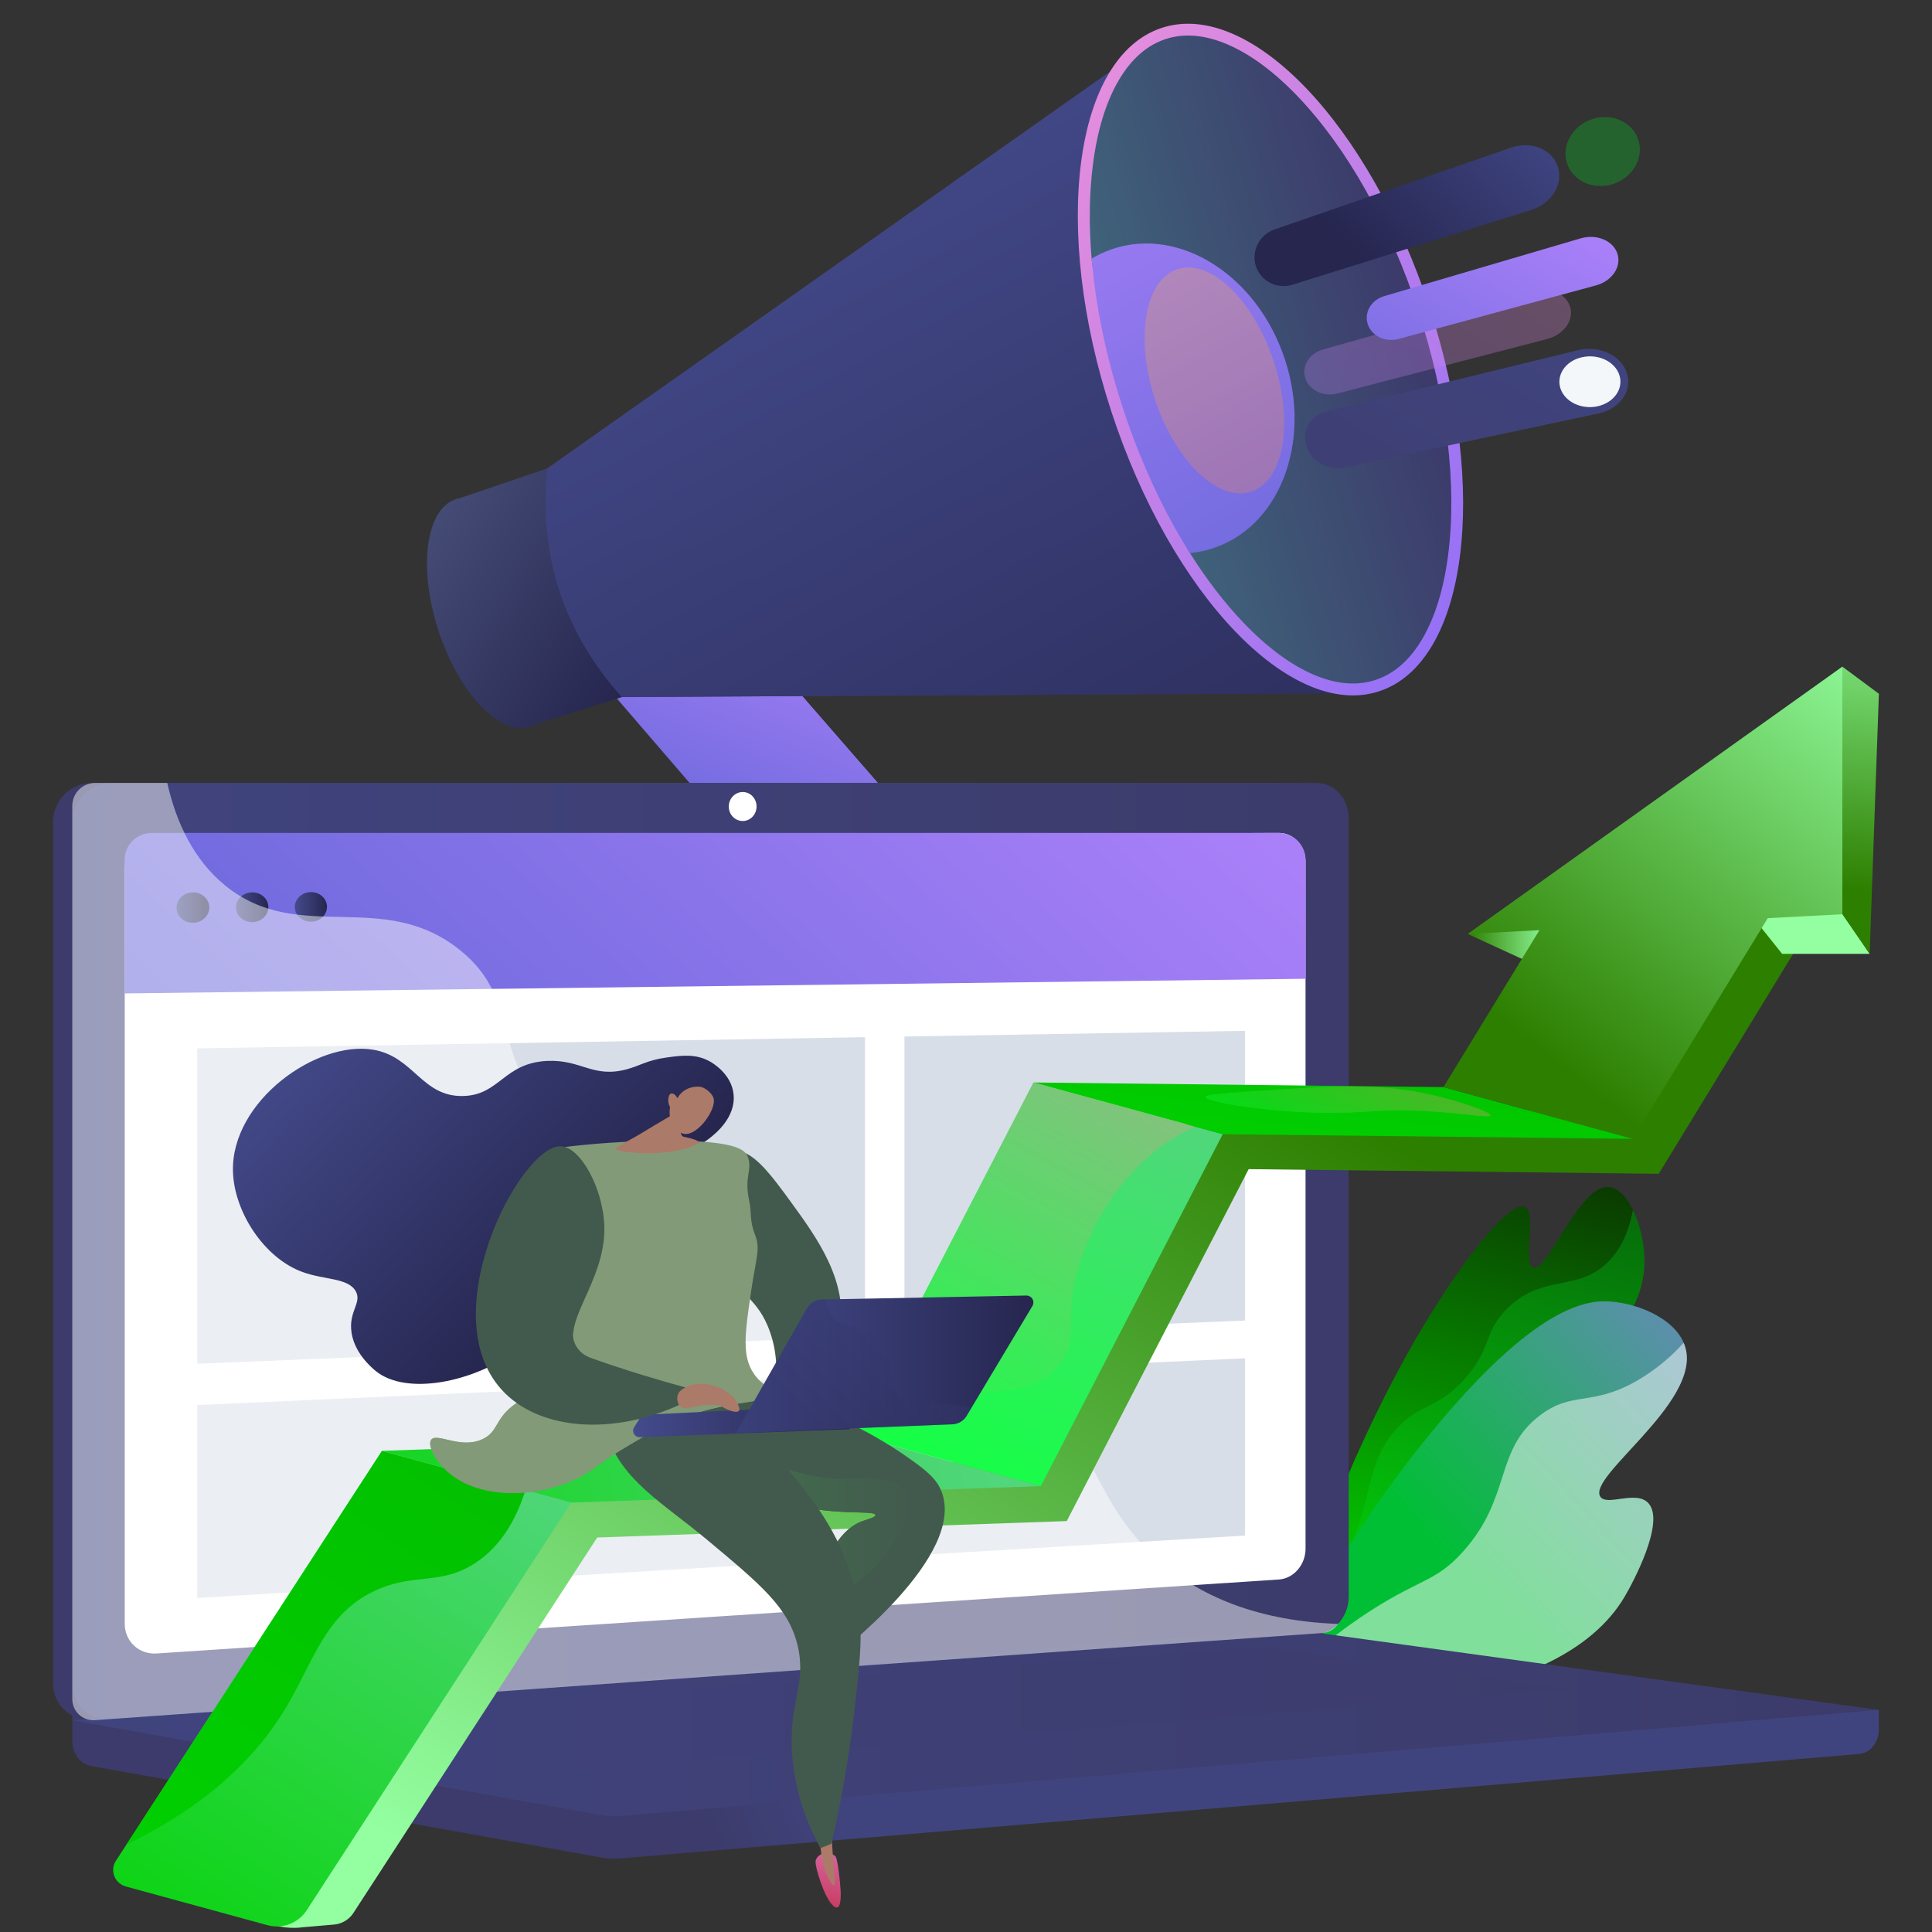 <?xml version="1.0" encoding="utf-8"?>
<!-- Generator: Adobe Illustrator 24.0.0, SVG Export Plug-In . SVG Version: 6.00 Build 0)  -->
<svg version="1.1" id="Camada_1" xmlns="http://www.w3.org/2000/svg" xmlns:xlink="http://www.w3.org/1999/xlink" x="0px" y="0px"
	 viewBox="0 0 2913.5 2913.5" style="enable-background:new 0 0 2913.5 2913.5;" xml:space="preserve">
<rect x="0" y="0" width="2913.5" height="2913.5" fill="#333333" stroke="none"/>
<style type="text/css">
	.st0{fill:url(#SVGID_1_);}
	.st1{opacity:0.3;fill:#00D423;enable-background:new    ;}
	.st2{fill:url(#SVGID_2_);}
	.st3{opacity:0.5;fill:#FFFFFF;enable-background:new    ;}
	.st4{fill:url(#SVGID_3_);}
	.st5{fill:url(#SVGID_4_);}
	.st6{fill:url(#SVGID_5_);}
	.st7{fill:url(#SVGID_6_);}
	.st8{fill:url(#SVGID_7_);}
	.st9{fill:url(#SVGID_8_);}
	.st10{fill:url(#SVGID_9_);}
	.st11{clip-path:url(#SVGID_11_);}
	.st12{fill:url(#SVGID_12_);}
	.st13{opacity:0.3;fill:url(#SVGID_13_);enable-background:new    ;}
	.st14{opacity:0.3;fill:url(#SVGID_14_);enable-background:new    ;}
	.st15{fill:url(#SVGID_15_);}
	.st16{fill:url(#SVGID_16_);}
	.st17{fill:url(#SVGID_17_);}
	.st18{fill:#F4F7FA;}
	.st19{fill:url(#SVGID_18_);}
	.st20{fill:url(#SVGID_19_);}
	.st21{fill:url(#SVGID_20_);}
	.st22{fill:#FFFFFF;}
	.st23{fill:url(#SVGID_21_);}
	.st24{opacity:0.3;fill:url(#SVGID_22_);enable-background:new    ;}
	.st25{fill:url(#SVGID_23_);}
	.st26{fill:#D8DEE8;}
	.st27{fill:url(#SVGID_24_);}
	.st28{fill:url(#SVGID_25_);}
	.st29{fill:url(#SVGID_26_);}
	.st30{opacity:0.48;fill:#FFFFFF;enable-background:new    ;}
	.st31{fill:url(#SVGID_27_);}
	.st32{fill:url(#SVGID_28_);}
	.st33{fill:url(#SVGID_29_);}
	.st34{fill:url(#SVGID_30_);}
	.st35{fill:url(#SVGID_31_);}
	.st36{fill:url(#SVGID_32_);}
	.st37{fill:url(#SVGID_33_);}
	.st38{fill:url(#SVGID_34_);}
	.st39{fill:url(#SVGID_35_);}
	.st40{opacity:0.3;enable-background:new    ;}
	.st41{fill:url(#SVGID_36_);}
	.st42{opacity:0.3;fill:url(#SVGID_37_);enable-background:new    ;}
	.st43{fill:url(#SVGID_38_);}
	.st44{fill:url(#SVGID_39_);}
	.st45{fill:url(#SVGID_40_);}
	.st46{fill:url(#SVGID_41_);}
	.st47{fill:url(#SVGID_42_);}
	.st48{fill:url(#SVGID_43_);}
	.st49{fill:url(#SVGID_44_);}
	.st50{fill:url(#SVGID_45_);}
	.st51{fill:url(#SVGID_46_);}
	.st52{fill:url(#SVGID_47_);}
	.st53{fill:url(#SVGID_48_);}
	.st54{fill:url(#SVGID_49_);}
	.st55{fill:url(#SVGID_50_);}
	.st56{fill:url(#SVGID_51_);}
	.st57{opacity:0.3;fill:url(#SVGID_52_);enable-background:new    ;}
	.st58{fill:url(#SVGID_53_);}
	.st59{fill:url(#SVGID_54_);}
</style>
<title>head-image</title>
<g>
	<g id="Illustration">
		
			<linearGradient id="SVGID_1_" gradientUnits="userSpaceOnUse" x1="1914.49" y1="-880.12" x2="1890.6" y2="189.21" gradientTransform="matrix(-0.82 -0.23 -0.25 0.89 3697.39 2916.14)">
			<stop  offset="0" style="stop-color:#0B2A00"/>
			<stop  offset="1" style="stop-color:#00FF00"/>
		</linearGradient>
		<path class="st0" d="M1980.9,2453c-39.3-25.9,55.9-258.3,141.7-412.1c70.5-126.3,153.4-233,177.4-220.7c18.3,9.4-4.6,85.2,12,91.2
			c22.3,8.1,69.1-125.8,114.7-121.3c28.1,2.8,52.3,57.8,53.2,108.3c1.6,91.2-73,151.6-235.3,310
			C2036.4,2411.4,2001.1,2466.3,1980.9,2453z"/>
		<path class="st1" d="M2047.8,2302.7c21.9-65.6,20-107.4,59.8-149.8c34.8-37,56.2-26.4,97.3-69.3c46.4-48.5,30.2-73.9,69.1-111.4
			c54-52.1,106-23.1,151.8-70c14.5-14.8,29.4-38.3,36.7-77.7c10.2,20.6,16.9,47.9,17.4,73.9c1.6,91.2-73,151.6-235.3,310
			c-208,203-243.4,257.9-263.6,244.6c-3.1-2-5.3-5.3-6.8-9.7C2013.5,2389.6,2035.1,2340.9,2047.8,2302.7z"/>
		
			<linearGradient id="SVGID_2_" gradientUnits="userSpaceOnUse" x1="1847.505" y1="-122.743" x2="1417.375" y2="-881.433" gradientTransform="matrix(-0.82 -0.23 -0.25 0.89 3697.39 2916.14)">
			<stop  offset="0" style="stop-color:#00BF35"/>
			<stop  offset="1" style="stop-color:#9571F6"/>
		</linearGradient>
		<path class="st2" d="M1905.7,2571.9c83.9-187.6,179-321.7,250.4-409c160.6-196.6,238.8-202.8,273.1-200.1
			c45.7,3.5,104.4,29.6,113.4,73.4c16.9,81.9-147.6,189.5-129.6,220.4c9.3,16,54.7-10.4,73.1,10.6c25.1,28.6-23.6,119.5-36.6,141.4
			C2348.3,2577.9,2013.6,2575.8,1905.7,2571.9z"/>
		<path class="st3" d="M2067.5,2428.6c75.3-48.3,97.8-43.4,138.2-88.1c74.5-82.4,47.2-153.1,116.3-205.9
			c49.3-37.6,77.9-12.9,147-52.7c26.1-15.2,49.8-34.4,70-56.9c1.6,3.6,2.7,7.4,3.6,11.2c16.9,81.9-147.6,189.5-129.6,220.4
			c9.3,16,54.7-10.4,73.1,10.6c25.1,28.6-23.6,119.5-36.6,141.4c-101.1,169.4-435.8,167.2-543.7,163.4c1.5-3.4,3.1-6.8,4.6-10.2
			C1970.5,2496.6,2026,2455.2,2067.5,2428.6z"/>
		
			<linearGradient id="SVGID_3_" gradientUnits="userSpaceOnUse" x1="1111.54" y1="-1480.782" x2="806.551" y2="-1121.092" gradientTransform="matrix(0.95 -0.311 0.311 0.95 611.916 2643.043)">
			<stop  offset="0" style="stop-color:#AA80F9"/>
			<stop  offset="1" style="stop-color:#6165D7"/>
		</linearGradient>
		<path class="st4" d="M1330.9,1426.4c-38.2,9.9-81.3-2.3-108.5-33.8L839.3,947.7c-34.9-40.5-30.2-100.8,10.5-135
			c41.1-34.4,122.1-36.2,157.6,4.6L1398,1266c36.8,42.3,31,103.6-12.8,136.7C1374.4,1410.8,1343.6,1423.2,1330.9,1426.4z"/>
		
			<linearGradient id="SVGID_4_" gradientUnits="userSpaceOnUse" x1="1073.982" y1="-1512.677" x2="768.942" y2="-1152.927" gradientTransform="matrix(0.95 -0.311 0.311 0.95 611.916 2643.043)">
			<stop  offset="0" style="stop-color:#AA80F9"/>
			<stop  offset="1" style="stop-color:#6165D7"/>
		</linearGradient>
		<path class="st5" d="M849.9,812.7c41.1-34.4,122.1-36.2,157.6,4.6l357,410.2c-36.5,2.4-76.1,16.2-125.3-4.8
			c-82-35-74.1-116.8-145.4-164c-32.6-21.6-85.4-38.3-175.3-19l-79.2-91.9C804.4,907.2,809.1,846.9,849.9,812.7z"/>
		
			<linearGradient id="SVGID_5_" gradientUnits="userSpaceOnUse" x1="3100.395" y1="-1737.979" x2="2853.962" y2="-1447.348" gradientTransform="matrix(-0.95 0.31 0.31 0.95 4124.58 1495.55)">
			<stop  offset="0" style="stop-color:#444B75"/>
			<stop  offset="1" style="stop-color:#26264F"/>
		</linearGradient>
		<path class="st6" d="M687.3,752.8c1.8-0.6,3.7-1.1,5.6-1.4L825,706.5l112.9,344.7l-128.6,40.2c-3,1.9-6.2,3.4-9.6,4.6
			c-45.4,14.9-107.4-49.9-138.4-144.6S641.9,767.7,687.3,752.8z"/>
		
			<linearGradient id="SVGID_6_" gradientUnits="userSpaceOnUse" x1="1252.354" y1="-2140.898" x2="1533.864" y2="-583.838" gradientTransform="matrix(0.95 -0.311 0.311 0.95 611.916 2643.043)">
			<stop  offset="0" style="stop-color:#444B8C"/>
			<stop  offset="1" style="stop-color:#26264F"/>
		</linearGradient>
		<path class="st7" d="M825,706.5c-12.6,131.2,24.8,245.6,112.9,344.7l1089.9-5.9L1721.1,74.6L825,706.5z"/>
		
			<linearGradient id="SVGID_7_" gradientUnits="userSpaceOnUse" x1="1156.037" y1="-2138.081" x2="1441.057" y2="-561.59" gradientTransform="matrix(0.95 -0.311 0.311 0.95 611.916 2643.043)">
			<stop  offset="0" style="stop-color:#444B8C"/>
			<stop  offset="1" style="stop-color:#26264F"/>
		</linearGradient>
		<path class="st8" d="M1668.4,848.1c-105.4-4.8-179.1-131.3-289.4-100.2c-86.6,24.4-85.2,115.7-171.8,134.2
			c-88.7,18.9-133.3-68.8-239.9-69.9c-48.5-0.5-93.2,17.2-133.4,44.2c16.5,70.5,51.1,135.4,103.9,194.8l1089.9-5.9L1861.9,736
			C1783.2,824.5,1719.5,850.5,1668.4,848.1z"/>
		
			<linearGradient id="SVGID_8_" gradientUnits="userSpaceOnUse" x1="2084.208" y1="-1921.568" x2="1523.477" y2="-1260.271" gradientTransform="matrix(-0.95 0.311 0.311 0.95 4125.357 1492.898)">
			<stop  offset="0" style="stop-color:#E38DDD"/>
			<stop  offset="1" style="stop-color:#9571F6"/>
		</linearGradient>
		<path class="st9" d="M1752.1,42c132.5-43.4,313.2,145.4,403.7,421.7s56.4,535.4-76.1,578.8c-132.5,43.4-313.2-145.4-403.7-421.7
			S1619.6,85.3,1752.1,42z"/>
		
			<linearGradient id="SVGID_9_" gradientUnits="userSpaceOnUse" x1="2127.38" y1="-1600.835" x2="1586.81" y2="-1587.055" gradientTransform="matrix(-0.95 0.31 0.31 0.95 4124.58 1495.55)">
			<stop  offset="0" style="stop-color:#406C7E"/>
			<stop  offset="1" style="stop-color:#3C3B6B"/>
		</linearGradient>
		<path class="st10" d="M2074.2,1025.4c28.1-9.2,51.9-30,70.7-62c19.1-32.5,32.1-74.7,38.8-125.4c14-106.7-1.9-237.7-44.8-368.8
			s-107.6-246.2-182-323.9c-35.4-37-70.9-63.3-105.5-78.2c-34-14.6-65.5-17.4-93.6-8.2s-51.9,30.1-70.6,62
			c-19.1,32.5-32.2,74.7-38.8,125.5c-5.9,44.6-6.5,93.5-2.1,144.8c6.1,71.5,73.9,125.9,98.9,202.2c26.6,81.1,9.5,177.9,49.9,241.7
			c24.9,39.3,51.8,74.4,80.2,104c35.4,37,70.9,63.3,105.5,78.2C2014.5,1031.9,2046,1034.6,2074.2,1025.4z"/>
		<g>
			<g>
				<defs>
					<path id="SVGID_10_" d="M2074.2,1025.4c28.1-9.2,51.9-30,70.7-62c19.1-32.5,32.1-74.7,38.8-125.4
						c14-106.7-1.9-237.7-44.8-368.8s-107.6-246.2-182-323.9c-35.4-37-70.9-63.3-105.5-78.2c-34-14.6-65.5-17.4-93.6-8.2
						s-51.9,30.1-70.6,62c-19.1,32.5-32.2,74.7-38.8,125.5c-14,106.7,1.9,237.7,44.8,368.8s107.6,246.2,182,323.9
						c35.4,37,70.9,63.3,105.5,78.2C2014.5,1031.9,2046,1034.6,2074.2,1025.4z"/>
				</defs>
				<clipPath id="SVGID_11_">
					<use xlink:href="#SVGID_10_"  style="overflow:visible;"/>
				</clipPath>
				<g class="st11">
					
						<linearGradient id="SVGID_12_" gradientUnits="userSpaceOnUse" x1="1629.161" y1="-2091.702" x2="1812.961" y2="-1075.062" gradientTransform="matrix(0.95 -0.311 0.311 0.95 611.916 2643.043)">
						<stop  offset="0" style="stop-color:#AA80F9"/>
						<stop  offset="1" style="stop-color:#6165D7"/>
					</linearGradient>
					<path class="st12" d="M1937.8,542.3c41.5,126.7-9.5,254.8-112.4,285.7c-101.3,30.4-215-45.2-255.3-168.4
						c-40.4-123.2,7-250.2,107.2-284C1779,341.1,1896.3,415.5,1937.8,542.3z"/>
					
						<linearGradient id="SVGID_13_" gradientUnits="userSpaceOnUse" x1="1735.142" y1="-1960.73" x2="1870.752" y2="-1210.61" gradientTransform="matrix(0.95 -0.311 0.311 0.95 611.916 2643.043)">
						<stop  offset="0" style="stop-color:#FFC444"/>
						<stop  offset="1" style="stop-color:#F36F56"/>
					</linearGradient>
					<path class="st13" d="M1921,545.5c30.8,94.1,14.4,182.2-36,196.6c-49.6,14.2-113.5-48.7-143.4-140.2s-15.3-179.1,33.4-195.8
						C1824.5,389.1,1890.2,451.4,1921,545.5z"/>
				</g>
			</g>
		</g>
		
			<linearGradient id="SVGID_14_" gradientUnits="userSpaceOnUse" x1="4291.186" y1="-1640.432" x2="4708.386" y2="-1271.862" gradientTransform="matrix(-0.95 0.31 0.31 0.95 6833.26 608.57)">
			<stop  offset="0" style="stop-color:#E38DDD"/>
			<stop  offset="1" style="stop-color:#9571F6"/>
		</linearGradient>
		<path class="st14" d="M1995.3,527l313.6-88.7c25.6-7.2,52,3.4,58.7,23.8l0,0c6.7,20.4-9,42.5-34.8,49.2L2017,593.4
			c-21,5.5-42.6-4.8-48.6-23l0,0C1962.5,552.3,1974.4,532.9,1995.3,527z"/>
		
			<linearGradient id="SVGID_15_" gradientUnits="userSpaceOnUse" x1="4132.968" y1="-1865.937" x2="4476.878" y2="-1687.697" gradientTransform="matrix(-0.95 0.31 0.31 0.95 6833.26 608.57)">
			<stop  offset="0" style="stop-color:#444B8C"/>
			<stop  offset="1" style="stop-color:#26264F"/>
		</linearGradient>
		<path class="st15" d="M1922.1,346L2279,222.5c29.9-10.3,61.6,2.5,70.2,28.9l0,0c8.6,26.4-9.3,55.6-39.5,65l-360.4,112.9
			c-23.4,7.3-48-5.2-55.4-27.9l0,0C1886.6,378.8,1899,354,1922.1,346z"/>
		
			<linearGradient id="SVGID_16_" gradientUnits="userSpaceOnUse" x1="4192.515" y1="-1686.871" x2="4591.985" y2="-1333.971" gradientTransform="matrix(-0.95 0.31 0.31 0.95 6833.26 608.57)">
			<stop  offset="0" style="stop-color:#AA80F9"/>
			<stop  offset="1" style="stop-color:#6165D7"/>
		</linearGradient>
		<path class="st16" d="M2087.6,446.5l295.9-87c24.1-7.1,49.1,3.2,55.6,23l0,0c6.5,19.8-8.1,41.3-32.3,47.9l-297.9,80.8
			c-19.9,5.4-40.5-4.6-46.3-22.3l0,0C2056.7,471.3,2067.8,452.3,2087.6,446.5z"/>
		<path class="st1" d="M2363.1,246.3c8.7,26.5,39.2,40.6,68.8,31.4c30.1-9.4,47.7-39.4,38.7-66.9s-40.9-41.2-70.6-30.8
			C2370.7,190.2,2354.5,219.8,2363.1,246.3z"/>
		
			<linearGradient id="SVGID_17_" gradientUnits="userSpaceOnUse" x1="4261.509" y1="-1547.475" x2="4747.339" y2="-1118.275" gradientTransform="matrix(-0.95 0.31 0.31 0.95 6833.26 608.57)">
			<stop  offset="0" style="stop-color:#40447E"/>
			<stop  offset="1" style="stop-color:#3C3B6B"/>
		</linearGradient>
		<path class="st17" d="M2000.6,620.6l378.9-92.5c31.8-7.8,65.2,7.6,73.9,34.4l0,0c8.8,26.8-10.6,54.2-42.7,61L2028.2,705
			c-24.7,5.3-50.6-9.1-58.1-32.1l0,0C1962.6,649.9,1976.1,626.5,2000.6,620.6z"/>
		<path class="st18" d="M2353.2,585.8c6.6,20.1,31.5,32.2,55.9,26.9c24.8-5.4,39.7-26.5,32.9-47.2s-32.5-32.5-57.1-26.6
			C2360.7,544.6,2346.6,565.6,2353.2,585.8z"/>
		
			<linearGradient id="SVGID_18_" gradientUnits="userSpaceOnUse" x1="1688.871" y1="662.589" x2="1497.491" y2="742.969" gradientTransform="matrix(1 0 0 1 -429.07 2020.62)">
			<stop  offset="0" style="stop-color:#40447E"/>
			<stop  offset="1" style="stop-color:#3C3B6B"/>
		</linearGradient>
		<path class="st19" d="M2833.4,2578.5L109,2554.8v70.2c0,19.1,11.9,35.3,28,38.1l770.4,138.2c9.1,1.6,18.4,2.1,27.6,1.3
			L2803.8,2645c16.7-1.4,29.6-17.7,29.6-37.2L2833.4,2578.5z"/>
		
			<linearGradient id="SVGID_19_" gradientUnits="userSpaceOnUse" x1="1433.326" y1="-180.88" x2="1225.626" y2="-93.65" gradientTransform="matrix(1 0 0 1 -429.07 2020.62)">
			<stop  offset="0" style="stop-color:#40447E"/>
			<stop  offset="1" style="stop-color:#3C3B6B"/>
		</linearGradient>
		<path class="st20" d="M1956.4,2464.7L139,2593.1c-32.5,2.3-59-22.1-59-54.6V1239.4c0.1-32.5,26.5-58.8,59-58.7h1817.4
			c26.8,0,48.5,23.8,48.5,53.1v1174.5C2004.9,2437.5,1983.2,2462.8,1956.4,2464.7z"/>
		
			<linearGradient id="SVGID_20_" gradientUnits="userSpaceOnUse" x1="538.07" y1="-133.645" x2="2462.97" y2="-133.645" gradientTransform="matrix(1 0 0 1 -429.07 2020.62)">
			<stop  offset="0" style="stop-color:#40447E"/>
			<stop  offset="1" style="stop-color:#3C3B6B"/>
		</linearGradient>
		<path class="st21" d="M1985.4,2464.7L168,2593.1c-32.5,2.3-59-22.1-59-54.6V1239.4c0.1-32.5,26.5-58.8,59-58.7h1817.4
			c26.8,0,48.5,23.8,48.5,53.1v1174.5C2033.8,2437.5,2012.2,2462.8,1985.4,2464.7z"/>
		<path class="st22" d="M1928.8,2381.9L236.1,2493.5c-26.5,1.7-48-18.3-48-44.8V1311.2c0-26.5,21.5-48,48-48.1l1692.7-7
			c22.1-0.1,40,19.4,40,43.5v1036C1968.7,2359.7,1950.9,2380.4,1928.8,2381.9z"/>
		<path class="st22" d="M1140.9,1216.2c0,12.1-9.3,21.9-20.9,21.9s-21-9.8-21-21.8s9.4-21.9,21-21.9
			C1131.6,1194.3,1140.9,1204.1,1140.9,1216.2z"/>
		
			<linearGradient id="SVGID_21_" gradientUnits="userSpaceOnUse" x1="538.07" y1="578.186" x2="3262.37" y2="578.186" gradientTransform="matrix(1 0 0 1 -429.07 2020.62)">
			<stop  offset="0" style="stop-color:#40447E"/>
			<stop  offset="1" style="stop-color:#3C3B6B"/>
		</linearGradient>
		<path class="st23" d="M1940,2458.9L109,2594.1l798.3,143.3c9.1,1.6,18.4,2.1,27.6,1.3l1898.4-160.1L1969,2459.9
			C1959.5,2458.5,1949.7,2458.2,1940,2458.9z"/>
		
			<linearGradient id="SVGID_22_" gradientUnits="userSpaceOnUse" x1="376.2" y1="172.4" x2="2372.3" y2="172.4" gradientTransform="matrix(1 0 0 1 0 2404)">
			<stop  offset="0" style="stop-color:#40447E"/>
			<stop  offset="1" style="stop-color:#3C3B6B"/>
		</linearGradient>
		<polygon class="st24" points="376.2,2597.5 1900.6,2483.2 2372.3,2547.5 861.1,2669.6 		"/>
		
			<linearGradient id="SVGID_23_" gradientUnits="userSpaceOnUse" x1="1958.505" y1="-1126.134" x2="936.705" y2="-29.824" gradientTransform="matrix(1 0 0 1 -429.07 2020.62)">
			<stop  offset="0" style="stop-color:#AA80F9"/>
			<stop  offset="1" style="stop-color:#6165D7"/>
		</linearGradient>
		<path class="st25" d="M1968.9,1476l-1781,22.1v-201.2c0-22.6,18.3-40.8,40.8-40.8H1928c22.6,0,40.9,18.3,40.9,40.8l0,0
			L1968.9,1476z"/>
		<polygon class="st26" points="1304.5,2015.1 297.5,2056.6 297.5,1581 1304.5,1564.1 		"/>
		<polygon class="st26" points="1877.4,1991.4 1363.9,2012.6 1363.9,1563.1 1877.4,1554.5 		"/>
		<polygon class="st26" points="1877.4,2315.7 297.5,2409.7 297.5,2118.8 1877.4,2048.4 		"/>
		
			<linearGradient id="SVGID_24_" gradientUnits="userSpaceOnUse" x1="695.27" y1="-651.97" x2="744.67" y2="-651.97" gradientTransform="matrix(1 0 0 1 -429.07 2020.62)">
			<stop  offset="0" style="stop-color:#444B8C"/>
			<stop  offset="1" style="stop-color:#26264F"/>
		</linearGradient>
		<path class="st27" d="M315.6,1368.5c0,12.7-11,23-24.7,23.1s-24.7-10.1-24.7-22.8s11.1-23,24.7-23.1S315.6,1355.9,315.6,1368.5z"
			/>
		
			<linearGradient id="SVGID_25_" gradientUnits="userSpaceOnUse" x1="784.87" y1="-652.47" x2="833.77" y2="-652.47" gradientTransform="matrix(1 0 0 1 -429.07 2020.62)">
			<stop  offset="0" style="stop-color:#444B8C"/>
			<stop  offset="1" style="stop-color:#26264F"/>
		</linearGradient>
		<path class="st28" d="M404.7,1368c0,12.4-10.9,22.5-24.4,22.6s-24.5-9.9-24.5-22.3s11-22.5,24.5-22.6S404.7,1355.6,404.7,1368z"/>
		
			<linearGradient id="SVGID_26_" gradientUnits="userSpaceOnUse" x1="873.67" y1="-652.97" x2="922.17" y2="-652.97" gradientTransform="matrix(1 0 0 1 -429.07 2020.62)">
			<stop  offset="0" style="stop-color:#444B8C"/>
			<stop  offset="1" style="stop-color:#26264F"/>
		</linearGradient>
		<path class="st29" d="M493.1,1367.5c0,12.3-10.8,22.4-24.2,22.5s-24.3-9.8-24.3-22.2s10.9-22.4,24.3-22.5
			S493.1,1355.2,493.1,1367.5z"/>
		<path class="st30" d="M1547.5,2108.4c-140.1-75.4-250.3,20.1-356.6-74.1c-64.5-57.1-32.8-99.7-112.1-185.1
			c-87.8-94.6-145-62.8-233.3-147.9c-111.6-107.6-55.8-191.4-151.9-268.6c-116.7-93.7-242.4-7-353.5-96.9
			c-47.9-38.8-74.2-95.1-87.9-155.1H143.5c-19,0-34.5,15.4-34.5,34.5V2562c0,19,15.5,33.4,34.5,32l1852.2-131.5
			c9.1-0.6,17.1-6,22.3-13.6c-135.6-4.9-218.9-50.4-272.1-97.4C1641.8,2259.5,1659.8,2168.8,1547.5,2108.4z"/>
		
			<linearGradient id="SVGID_27_" gradientUnits="userSpaceOnUse" x1="2280.567" y1="-441.852" x2="1428.927" y2="995.288" gradientTransform="matrix(1 0 0 1 -429.07 2020.62)">
			<stop  offset="0" style="stop-color:#2D7F00"/>
			<stop  offset="1" style="stop-color:#94FFA1"/>
		</linearGradient>
		<path class="st31" d="M2704.1,1438.4l-202.7,331.7l-618.4-7l-274.3,530.7l-708.1,24.8L533,2884.7c-6.5,10.1-17.4,16.6-29.4,17.6
			l-48,4.1c-21.8,3.4-68.3-3.2-61.2-24.1l248.9-563.1l204.7-91.6l688.4-26.3l260.5-521.7l632.6-7l212-322.1L2704.1,1438.4z"/>
		
			<linearGradient id="SVGID_28_" gradientUnits="userSpaceOnUse" x1="2213.3" y1="1492.586" x2="2339.9" y2="1492.586" gradientTransform="matrix(1 0 0 -1 0 2914.236)">
			<stop  offset="0" style="stop-color:#2D7F00"/>
			<stop  offset="1" style="stop-color:#94FFA1"/>
		</linearGradient>
		<polygon class="st32" points="2326.9,1460.7 2213.3,1408.4 2339.9,1382.6 		"/>
		
			<linearGradient id="SVGID_29_" gradientUnits="userSpaceOnUse" x1="2768.137" y1="-1313.678" x2="2736.296" y2="-1037.678" gradientTransform="matrix(1 0 0 1 0 2404)">
			<stop  offset="0" style="stop-color:#2D7F00"/>
			<stop  offset="1" style="stop-color:#94FFA1"/>
		</linearGradient>
		<polygon class="st33" points="2760,1350.6 2819.5,1438.4 2687.5,1438.4 2642.9,1382.6 		"/>
		
			<linearGradient id="SVGID_30_" gradientUnits="userSpaceOnUse" x1="2782.773" y1="-1063.896" x2="2846.473" y2="-1530.976" gradientTransform="matrix(1 0 0 1 0 2404)">
			<stop  offset="0" style="stop-color:#2D7F00"/>
			<stop  offset="1" style="stop-color:#94FFA1"/>
		</linearGradient>
		<polygon class="st34" points="2833.4,1046.2 2778.3,1005.3 2754.4,1336.2 2778.3,1378.7 2819.5,1438.4 		"/>
		
			<linearGradient id="SVGID_31_" gradientUnits="userSpaceOnUse" x1="1722.986" y1="-759.401" x2="1412.476" y2="-188.81" gradientTransform="matrix(1 0 0 1 0 2404)">
			<stop  offset="0" style="stop-color:#51D67C"/>
			<stop  offset="1" style="stop-color:#15FF45"/>
		</linearGradient>
		<polygon class="st35" points="1284.1,2163.1 1569.6,2241.1 1843.9,1710.4 1558.4,1632.4 		"/>
		
			<linearGradient id="SVGID_32_" gradientUnits="userSpaceOnUse" x1="1189.41" y1="141.387" x2="610.61" y2="1035.177" gradientTransform="matrix(1 0 0 1 -429.07 2020.62)">
			<stop  offset="0" style="stop-color:#51D67C"/>
			<stop  offset="1" style="stop-color:#00D401"/>
		</linearGradient>
		<path class="st36" d="M189.5,2844.8l213.8,58.4c22.6,6.2,46.6-3,59.3-22.6l398.9-614.7l-285.5-78l-401.2,618.2
			c-7.7,11.9-4.3,27.7,7.6,35.4C184.5,2843,187,2844.1,189.5,2844.8z"/>
		
			<linearGradient id="SVGID_33_" gradientUnits="userSpaceOnUse" x1="1489.441" y1="-263.264" x2="275.281" y2="-48.304" gradientTransform="matrix(1 0 0 1 0 2404)">
			<stop  offset="0" style="stop-color:#51D67C"/>
			<stop  offset="1" style="stop-color:#00D401"/>
		</linearGradient>
		<polygon class="st37" points="576,2187.9 861.5,2265.9 1569.6,2241.1 1284.1,2163.1 		"/>
		
			<linearGradient id="SVGID_34_" gradientUnits="userSpaceOnUse" x1="2022.877" y1="-851.118" x2="1998.997" y2="-617.578" gradientTransform="matrix(1 0 0 1 0 2404)">
			<stop  offset="0" style="stop-color:#03BF00"/>
			<stop  offset="1" style="stop-color:#00D401"/>
		</linearGradient>
		<polygon class="st38" points="1558.4,1632.4 1843.9,1710.4 2462.4,1717.4 2176.8,1639.4 		"/>
		
			<linearGradient id="SVGID_35_" gradientUnits="userSpaceOnUse" x1="2337.239" y1="-808.875" x2="2836.169" y2="-1443.155" gradientTransform="matrix(1 0 0 1 0 2404)">
			<stop  offset="0" style="stop-color:#2D7F00"/>
			<stop  offset="1" style="stop-color:#94FFA1"/>
		</linearGradient>
		<polygon class="st39" points="2213.3,1408.4 2321.5,1402.7 2176.8,1639.4 2462.4,1717.4 2665.8,1384.6 2778.3,1378.7 
			2778.3,1005.3 		"/>
		<g class="st40">
			
				<linearGradient id="SVGID_36_" gradientUnits="userSpaceOnUse" x1="2128.282" y1="-388.931" x2="1817.782" y2="181.659" gradientTransform="matrix(1 0 0 1 -429.07 2020.62)">
				<stop  offset="0" style="stop-color:#FF9085"/>
				<stop  offset="1" style="stop-color:#15FF45"/>
			</linearGradient>
			<path class="st41" d="M1383.8,2143.9c82.1-65.9,156.5-25.8,209-79.6c44.9-46-1.6-83.5,49.8-197.1
				c41.8-92.4,103.1-135,115.4-143.3c14.2-9.5,29.2-17.8,44.8-24.7l-244.3-66.8l-274.3,530.7l63.7,17.4
				C1358.3,2166.9,1370.4,2154.6,1383.8,2143.9z"/>
		</g>
		
			<linearGradient id="SVGID_37_" gradientUnits="userSpaceOnUse" x1="2506.979" y1="-435.623" x2="2420.079" y2="-275.933" gradientTransform="matrix(1 0 0 1 -429.07 2020.62)">
			<stop  offset="0" style="stop-color:#FF9085"/>
			<stop  offset="1" style="stop-color:#15FF45"/>
		</linearGradient>
		<path class="st42" d="M1879.4,1646.2c-52.2,3.6-61.6,5.5-61.7,8c-0.3,7.3,83.5,21.7,169.2,23.9c76.2,2,89.6-7.3,171.2-2
			c53.1,3.4,88.7,10.1,89.6,6c1-4.9-48.3-22.9-101.5-33.8C2073.7,1633.4,2007.9,1637.5,1879.4,1646.2z"/>
		
			<linearGradient id="SVGID_38_" gradientUnits="userSpaceOnUse" x1="1164.942" y1="125.549" x2="586.142" y2="1019.34" gradientTransform="matrix(1 0 0 1 -429.07 2020.62)">
			<stop  offset="0" style="stop-color:#03BF00"/>
			<stop  offset="1" style="stop-color:#00D401"/>
		</linearGradient>
		<path class="st43" d="M428.4,2579.8c44.2-72,60.5-145.5,137.3-181.1c58.9-27.3,98.9-7.3,151.3-41.8
			c40.8-26.9,62.8-69.6,75.4-109.8L576,2188l-385.3,593.8C323.7,2717.1,391.1,2640.5,428.4,2579.8z"/>
		
			<linearGradient id="SVGID_39_" gradientUnits="userSpaceOnUse" x1="4124.236" y1="-83.392" x2="4316.559" y2="-83.392" gradientTransform="matrix(-1 0 0 1 5393.15 2020.62)">
			<stop  offset="0" style="stop-color:#425A4D"/>
			<stop  offset="1" style="stop-color:#425A4D"/>
		</linearGradient>
		<path class="st44" d="M1108.7,1737.6c24.2-7.1,56.6,37.4,83.5,74.4c40.3,55.3,87.3,119.9,74.6,197.5
			c-12.5,76.3-77.9,135.8-96.5,127.3c-16-7.3,14.7-58.6-8.8-127.3c-19-55.4-50.4-55.4-71.4-109.7
			C1063.9,1832.2,1078.9,1746.3,1108.7,1737.6z"/>
		
			<linearGradient id="SVGID_40_" gradientUnits="userSpaceOnUse" x1="1051.767" y1="615.986" x2="1424.745" y2="615.986" gradientTransform="matrix(1 0 0 -1 0 2914.236)">
			<stop  offset="0" style="stop-color:#425A4D"/>
			<stop  offset="1" style="stop-color:#425A4D"/>
		</linearGradient>
		<path class="st45" d="M1120.7,2089.1c124.7,30.3,206.9,78.9,254.8,113.3c26,18.6,38,30.3,44.5,47.2
			c36.9,96.5-152.9,242.5-173.1,257.8l-26.5-61.8c19.6-107.6,52.3-141.4,79.6-151.5c7.6-2.8,20.5-5.8,20.2-9.4
			c-0.6-8.6-72.7,3.6-141.6-21.6c-68.7-25.1-137.7-88.7-125.4-130.8C1055.5,2124.6,1064.9,2102.4,1120.7,2089.1z"/>
		
			<linearGradient id="SVGID_41_" gradientUnits="userSpaceOnUse" x1="2100.843" y1="1151.694" x2="2116.963" y2="1441.854" gradientTransform="matrix(0.96 0.29 -0.29 0.96 -403.89 997.32)">
			<stop  offset="0" style="stop-color:#E38DDD"/>
			<stop  offset="1" style="stop-color:#B40005"/>
		</linearGradient>
		<path class="st46" d="M1241.6,2794.6c0,0-11.6,4.1-11.7,13.3s11.8,49.6,24.6,64c12.8,14.4,14-7.1,13.2-20.9
			c-0.8-13.8-4.2-44.7-7.3-50.7S1241.6,2794.6,1241.6,2794.6z"/>
		
			<linearGradient id="SVGID_42_" gradientUnits="userSpaceOnUse" x1="1052" y1="601.936" x2="1372.31" y2="601.936" gradientTransform="matrix(1 0 0 -1 0 2914.236)">
			<stop  offset="0" style="stop-color:#42734D"/>
			<stop  offset="1" style="stop-color:#425A4D"/>
		</linearGradient>
		<path class="st47" d="M1278.9,2230.2c22.7-0.4,75.8-4.7,89.9,21.6c11.8,21.9-8.9,55.1-21.6,75.5c-34.5,55.5-68.1,61.2-91.7,95.3
			c-9.1,13.2-17.4,31.6-20.1,58l-15-35c19.6-107.6,52.3-141.4,79.6-151.5c7.6-2.8,20.5-5.8,20.2-9.4c-0.6-8.6-72.7,3.6-141.6-21.6
			c-62.6-22.9-125.3-77.8-126.6-119.1C1151.2,2215.1,1225.9,2231.3,1278.9,2230.2z"/>
		
			<linearGradient id="SVGID_43_" gradientUnits="userSpaceOnUse" x1="9072.55" y1="778.702" x2="9096.816" y2="778.702" gradientTransform="matrix(-1 0 0 1 10331.71 2020.62)">
			<stop  offset="0" style="stop-color:#AC7A68"/>
			<stop  offset="1" style="stop-color:#AC7A68"/>
		</linearGradient>
		<path class="st48" d="M1234.9,2755.6c0.7,14.1,1.9,26,3,34.8c2.4,19.4,4.6,27.1,7.6,34.1c2.6,6.1,9.2,19.4,12.3,18.5
			c3.1-0.9-0.1-15.7-2.6-56.7c-0.4-5.9-1.5-24.9-1.5-24.9l0,0L1234.9,2755.6z"/>
		
			<linearGradient id="SVGID_44_" gradientUnits="userSpaceOnUse" x1="911.072" y1="474.452" x2="1297.84" y2="474.452" gradientTransform="matrix(1 0 0 -1 0 2914.236)">
			<stop  offset="0" style="stop-color:#425A4D"/>
			<stop  offset="1" style="stop-color:#425A4D"/>
		</linearGradient>
		<path class="st49" d="M1048.8,2097.2c55.4,33.2,104.7,75.8,145.6,125.9c32,39.3,80.7,99,98.3,188.1c9.4,47.5,4.8,90.1-4.9,173.3
			c-7.6,65.9-19,131.3-34,195.9l-16.6,6.7c-14.8-27.2-34.2-70.2-41.1-125.3c-11.3-90.1,22.3-118.7,6.2-182.5
			c-14-55.3-54.6-89.3-135.8-157.1c-66.7-55.8-128.2-88.8-151-158.4c-3.9-11.8-7.2-26.3-0.9-39.6
			C928.3,2095.6,980.4,2085.6,1048.8,2097.2z"/>
		
			<linearGradient id="SVGID_45_" gradientUnits="userSpaceOnUse" x1="6036.727" y1="-345.298" x2="5594.477" y2="25.042" gradientTransform="matrix(-1 -5.000000e-02 -5.000000e-02 1 6488.93 2156.64)">
			<stop  offset="0" style="stop-color:#444B8C"/>
			<stop  offset="1" style="stop-color:#26264F"/>
		</linearGradient>
		<path class="st50" d="M991.4,1742.7c18.7-4,49.3-3.2,78.6-26.2c8.8-6.9,40-31.5,36.2-66.6c-3.3-30.9-32.6-47.6-36.3-49.5
			c-20.8-11.4-41.4-8.9-64.4-5.7c-29.8,4.1-39.6,12.2-60.3,17.8c-51.2,13.8-68.4-15-120-12.6c-65.8,3.1-71.5,51.7-126.9,52.9
			c-62.2,1.4-74.1-59.5-135.5-69.8c-85.2-14.3-214.1,77.4-211.5,183.2c1.5,61.1,47,131.1,105.1,152.1c33.9,12.3,70.4,8.4,80.8,30.4
			c7.4,15.7-9.3,27.7-7.7,55c2,35.2,32.3,59.9,37.2,63.9c45.4,37,147.3,18.3,216.8-34.1C909,1938.9,890,1764.5,991.4,1742.7z"/>
		
			<linearGradient id="SVGID_46_" gradientUnits="userSpaceOnUse" x1="-1321.131" y1="58.111" x2="-961.981" y2="-264.799" gradientTransform="matrix(1 0 0 1 2145.69 2020.62)">
			<stop  offset="0" style="stop-color:#829A77"/>
			<stop  offset="1" style="stop-color:#829A77"/>
		</linearGradient>
		<path class="st51" d="M847.4,1730.2c48.2-5.9,96.6-9.2,145.1-9.9c114.4-1.6,130.8,13,135,23.7c7.8,20-5.6,30,2,65
			c4.6,20.9,0.3,30.4,9,52.8c8.6,21.9,1.8,33.6-5.7,84.8c-9.7,65.5-14.1,98.8,4.2,125.2c12.7,18.4,27,19.9,25.6,28.6
			c-2.9,18.6-67.1,8.3-148.4,44c-23.5,10.3-45.2,23.1-63.4,33.7c-42.6,25-50.4,34.5-70.1,45.9c-62.3,35.8-155.9,39.2-204.9-4
			c-18.3-16.1-31.6-39.9-25.6-48.5c8.2-11.8,44.7,15,78.2-1.4c22.2-10.9,18-28.4,43.7-49.1c30.9-24.9,52.4-11.9,73.4-28
			c32.8-25.3,17.9-85.8,8.7-187.2C848.8,1847.4,846.5,1788.8,847.4,1730.2z"/>
		
			<linearGradient id="SVGID_47_" gradientUnits="userSpaceOnUse" x1="9277.539" y1="-312.521" x2="9404.183" y2="-312.521" gradientTransform="matrix(-1 0 0 1 10331.71 2020.62)">
			<stop  offset="0" style="stop-color:#AC7A68"/>
			<stop  offset="1" style="stop-color:#AC7A68"/>
		</linearGradient>
		<path class="st52" d="M971.2,1706.6c-15.6,9.7-40.8,22.3-43.6,25.8s76.4,17,125.7-7.9c0,0,7.6-4.2-22.1-10.2
			c-6.3-1.3-5.1-13.6-4.3-26.3l-5.9-11C1021,1677,986.8,1696.9,971.2,1706.6z"/>
		
			<linearGradient id="SVGID_48_" gradientUnits="userSpaceOnUse" x1="9293.685" y1="15.629" x2="9290.955" y2="-234.271" gradientTransform="matrix(-1 0 0 1 10331.71 2020.62)">
			<stop  offset="0" style="stop-color:#AC7A68"/>
			<stop  offset="1" style="stop-color:#AC7A68"/>
		</linearGradient>
		<path class="st53" d="M1010.5,1669.5c0,0-6.1,26,16.7,38.8c20.5,11.5,55.1-35.6,48.6-53.1c-2.2-5.8-9.9-13.3-17.9-15.9
			c-5.7-1.8-27.1-1.1-36.3,17c-2.4-5.3-6.7-8-9.6-7.2c-3.7,1.1-4.2,7.8-4.3,9.3C1007.5,1662.3,1008.5,1666.1,1010.5,1669.5z"/>
		
			<linearGradient id="SVGID_49_" gradientUnits="userSpaceOnUse" x1="-1309.378" y1="71.179" x2="-950.228" y2="-251.731" gradientTransform="matrix(1 0 0 1 2145.69 2020.62)">
			<stop  offset="0" style="stop-color:#829A77"/>
			<stop  offset="1" style="stop-color:#829A77"/>
		</linearGradient>
		<path class="st54" d="M1046,2085.7c-23.6,9.8-26.7,30.9-59.3,42.8c-31.1,11.4-41.5-2.9-72.5,6.6c-46.6,14.2-64.3,59.2-71.4,54.9
			c-6.5-3.9-0.3-46.9,29.7-74.7c34.4-32,71.4-17.3,93.4-50.5c8.6-12.9,15.2-33.6,7.7-49.4c-10.1-21.5-36.5-14.1-50.5-31.9
			c-25.2-32,33.7-89.6,17.6-138.4c-6.4-19.4-26.9-43.8-93-60.2c0.9,48.9,3.7,89.7,6.5,120.7c9.2,101.4,24.1,161.9-8.7,187.2
			c-21,16.2-42.5,3.1-73.4,28c-25.7,20.7-21.4,38.2-43.7,49.1c-33.5,16.4-70-10.5-78.2,1.4c-6,8.7,7.3,32.4,25.6,48.5
			c49,43.3,142.6,39.8,204.9,4c19.7-11.3,27.6-20.9,70.1-45.9c18.2-10.7,39.8-23.4,63.4-33.7c57.1-25,105.7-27.4,130.6-33.1
			C1095.3,2078.3,1065.1,2077.8,1046,2085.7z"/>
		
			<linearGradient id="SVGID_50_" gradientUnits="userSpaceOnUse" x1="-1190.934" y1="122.48" x2="-864.29" y2="122.48" gradientTransform="matrix(1 0 0 1 2145.69 2020.62)">
			<stop  offset="0" style="stop-color:#444B8C"/>
			<stop  offset="1" style="stop-color:#26264F"/>
		</linearGradient>
		<path class="st55" d="M1273.4,2118.8l-298.9,14.5c-4.1,0.2-7.8,2.4-10,5.9l-8.3,13.3c-2.8,4.6-1.4,10.5,3.1,13.4
			c1.6,1,3.6,1.5,5.5,1.5l316.6-12.1L1273.4,2118.8z"/>
		
			<linearGradient id="SVGID_51_" gradientUnits="userSpaceOnUse" x1="-1035.69" y1="36.68" x2="-587.278" y2="36.68" gradientTransform="matrix(1 0 0 1 2145.69 2020.62)">
			<stop  offset="0" style="stop-color:#444B8C"/>
			<stop  offset="1" style="stop-color:#26264F"/>
		</linearGradient>
		<path class="st56" d="M1547.7,1953.7l-308.8,6c-9.1,0.2-17.5,5.2-22,13.1L1110,2160.9l326.1-13c9-0.4,17.1-5.2,21.7-12.9
			l99.1-165.5c3-5,1.4-11.4-3.6-14.3C1551.6,1954.2,1549.7,1953.7,1547.7,1953.7z"/>
		
			<linearGradient id="SVGID_52_" gradientUnits="userSpaceOnUse" x1="6784.203" y1="-82.283" x2="6998.373" y2="130.177" gradientTransform="matrix(-1 0 0 1 8237.96 2020.62)">
			<stop  offset="0" style="stop-color:#444B8C"/>
			<stop  offset="1" style="stop-color:#26264F"/>
		</linearGradient>
		<path class="st57" d="M1216.9,1972.8c4.5-7.9,12.9-12.9,22-13.1l6.8-0.1c1,10,4.1,19.1,10.2,26.4c19,23,50.7,8.8,74.2,33.1
			c25.9,26.7,2,58.5,25.1,83.4c24.4,26.2,63.8,4.9,109.1,21.6l-6.5,10.9c-4.6,7.7-12.8,12.5-21.7,12.9l-326.1,13L1216.9,1972.8z"/>
		
			<linearGradient id="SVGID_53_" gradientUnits="userSpaceOnUse" x1="-1172.319" y1="55.679" x2="-1446.599" y2="-214.211" gradientTransform="matrix(1 0 0 1 2145.69 2020.62)">
			<stop  offset="0" style="stop-color:#425A4D"/>
			<stop  offset="1" style="stop-color:#425A4D"/>
		</linearGradient>
		<path class="st58" d="M1023.5,2119c3.3-8.9,6.7-17.8,10.1-26.7c-37.2-10.2-88.7-25.3-141.5-44.1c-13-4.7-17.8-10.7-21.3-15.3
			c-27.1-35.9,41.8-99.2,40.6-181.4c-0.8-57-35.4-122.1-65.8-122.9c-61.9-1.5-198.3,261-83.4,373
			C819.1,2157.2,925.7,2163.6,1023.5,2119z"/>
		
			<linearGradient id="SVGID_54_" gradientUnits="userSpaceOnUse" x1="1395.203" y1="22.934" x2="1483.914" y2="85.024" gradientTransform="matrix(1 0 0 1 -429.07 2020.62)">
			<stop  offset="0" style="stop-color:#AC7A68"/>
			<stop  offset="1" style="stop-color:#AC7A68"/>
		</linearGradient>
		<path class="st59" d="M1033.6,2092.3c23.4-12.4,51.3,0.3,53.1,1.2c7.5,3.6,14.4,8.5,20.2,14.4c0.8,1.2,11,15.2,7.3,19.7
			c-3,3.6-14.4,0.6-28.2-7.9c-8.2-1.2-16.4-1.4-24.7-0.6c-18.9,1.8-27.6,7.7-34.4,2.6c-5-3.8-6.7-11.8-4.9-17.7
			C1023.8,2097.6,1029.6,2094.4,1033.6,2092.3z"/>
	</g>
</g>
</svg>
